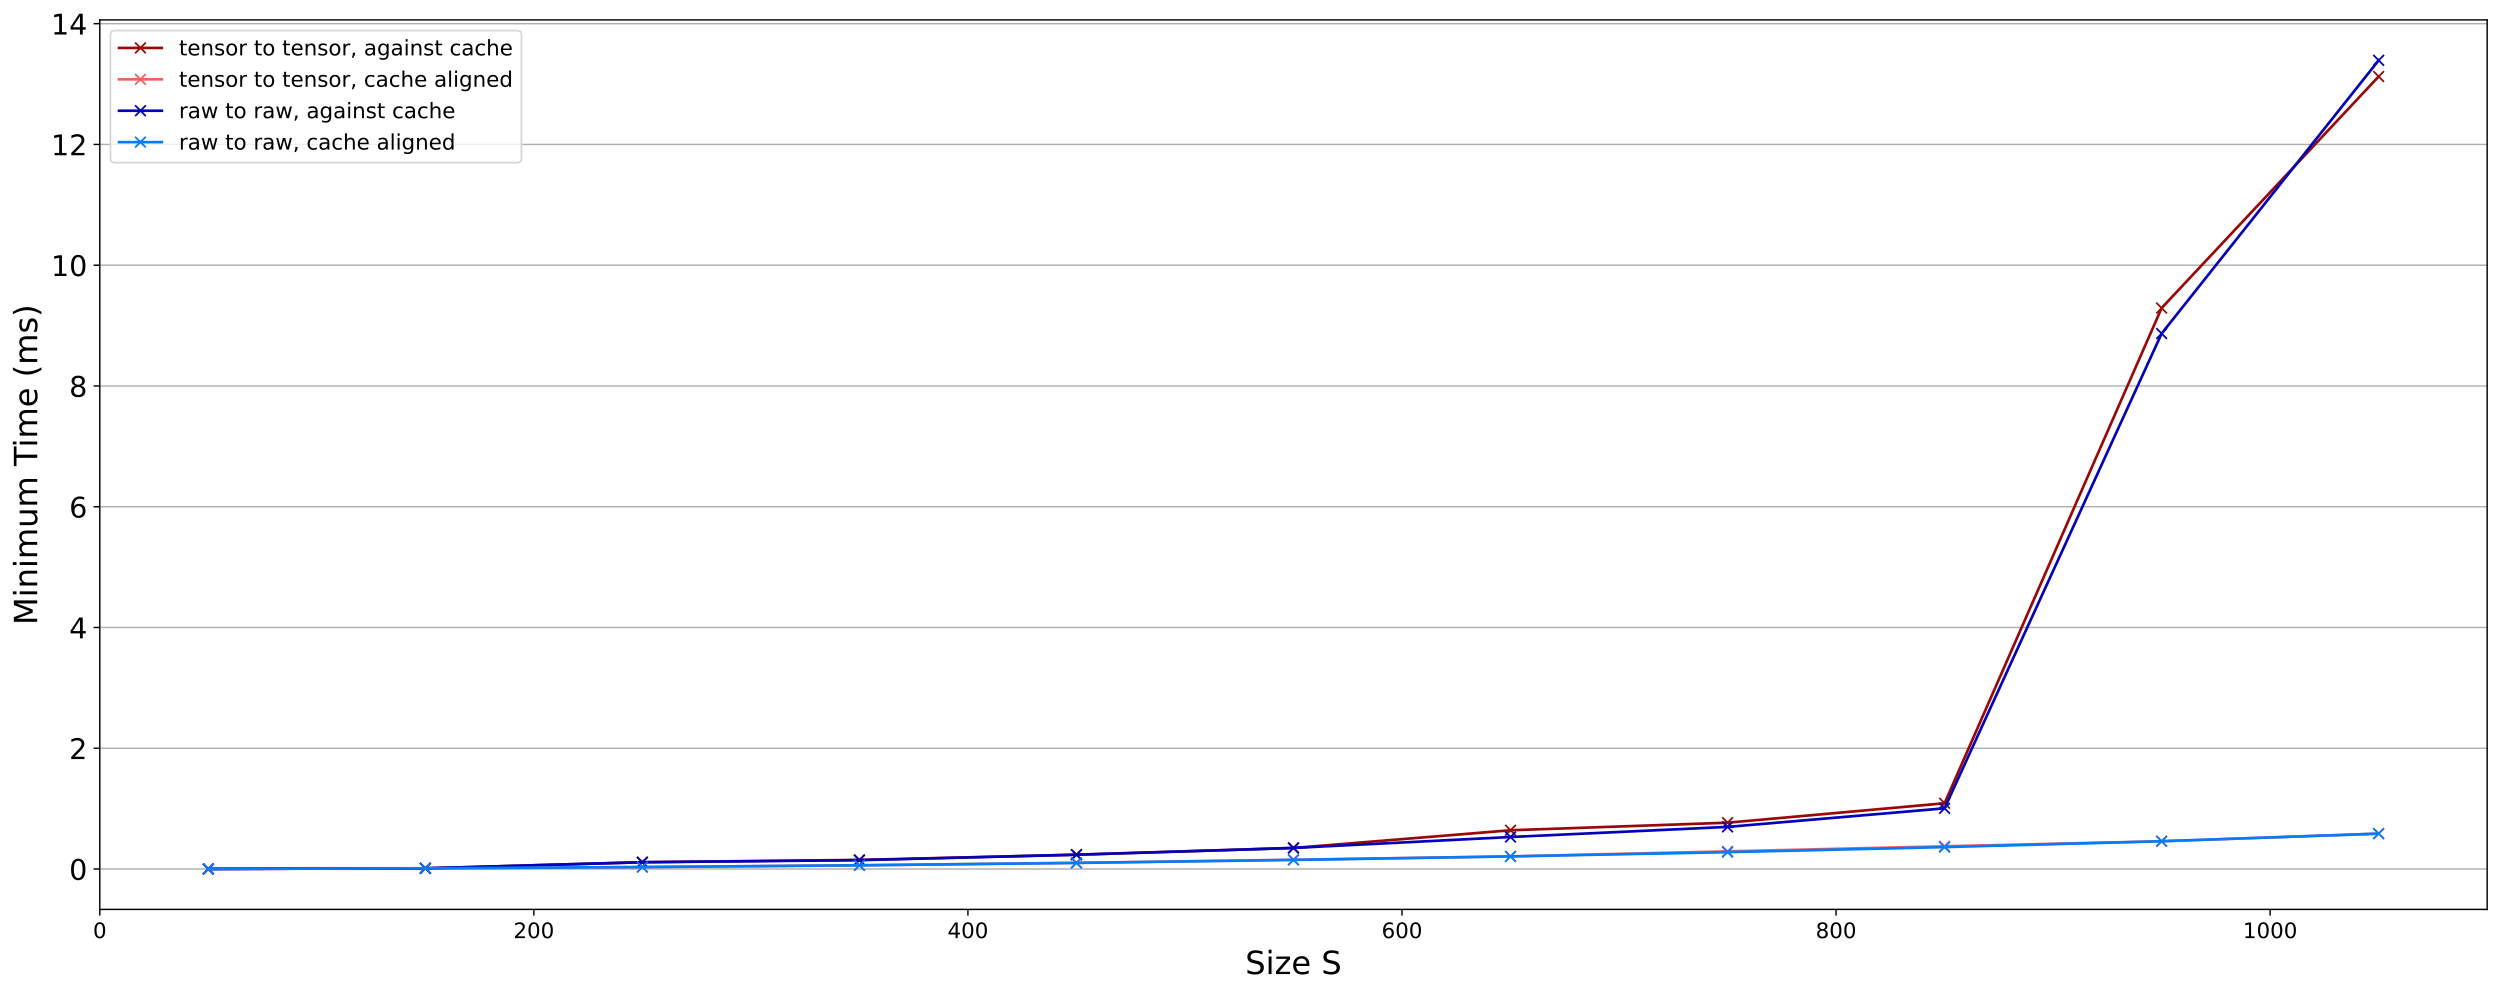 <?xml version="1.0" encoding="utf-8" standalone="no"?>
<!DOCTYPE svg PUBLIC "-//W3C//DTD SVG 1.1//EN"
  "http://www.w3.org/Graphics/SVG/1.1/DTD/svg11.dtd">
<!-- Created with matplotlib (https://matplotlib.org/) -->
<svg height="557.358pt" version="1.1" viewBox="0 0 1402.381 557.358" width="1402.381pt" xmlns="http://www.w3.org/2000/svg" xmlns:xlink="http://www.w3.org/1999/xlink">
 <defs>
  <style type="text/css">
*{stroke-linecap:butt;stroke-linejoin:round;}
  </style>
 </defs>
 <g id="figure_1">
  <g id="patch_1">
   <path d="M 0 557.358 
L 1402.381 557.358 
L 1402.381 0 
L 0 0 
z
" style="fill:#ffffff;"/>
  </g>
  <g id="axes_1">
   <g id="patch_2">
    <path d="M 55.981 510.123 
L 1395.181 510.123 
L 1395.181 11.163 
L 55.981 11.163 
z
" style="fill:#ffffff;"/>
   </g>
   <g id="matplotlib.axis_1">
    <g id="xtick_1">
     <g id="line2d_1">
      <defs>
       <path d="M 0 0 
L 0 3.5 
" id="me1b6671f29" style="stroke:#000000;stroke-width:0.8;"/>
      </defs>
      <g>
       <use style="stroke:#000000;stroke-width:0.8;" x="55.981" xlink:href="#me1b6671f29" y="510.123"/>
      </g>
     </g>
     <g id="text_1">
      <!-- 0 -->
      <defs>
       <path d="M 31.781 66.406 
Q 24.172 66.406 20.328 58.906 
Q 16.5 51.422 16.5 36.375 
Q 16.5 21.391 20.328 13.891 
Q 24.172 6.391 31.781 6.391 
Q 39.453 6.391 43.281 13.891 
Q 47.125 21.391 47.125 36.375 
Q 47.125 51.422 43.281 58.906 
Q 39.453 66.406 31.781 66.406 
z
M 31.781 74.219 
Q 44.047 74.219 50.516 64.516 
Q 56.984 54.828 56.984 36.375 
Q 56.984 17.969 50.516 8.266 
Q 44.047 -1.422 31.781 -1.422 
Q 19.531 -1.422 13.062 8.266 
Q 6.594 17.969 6.594 36.375 
Q 6.594 54.828 13.062 64.516 
Q 19.531 74.219 31.781 74.219 
z
" id="DejaVuSans-48"/>
      </defs>
      <g transform="translate(52.163 526.241)scale(0.12 -0.12)">
       <use xlink:href="#DejaVuSans-48"/>
      </g>
     </g>
    </g>
    <g id="xtick_2">
     <g id="line2d_2">
      <g>
       <use style="stroke:#000000;stroke-width:0.8;" x="299.472" xlink:href="#me1b6671f29" y="510.123"/>
      </g>
     </g>
     <g id="text_2">
      <!-- 200 -->
      <defs>
       <path d="M 19.188 8.297 
L 53.609 8.297 
L 53.609 0 
L 7.328 0 
L 7.328 8.297 
Q 12.938 14.109 22.625 23.891 
Q 32.328 33.688 34.812 36.531 
Q 39.547 41.844 41.422 45.531 
Q 43.312 49.219 43.312 52.781 
Q 43.312 58.594 39.234 62.25 
Q 35.156 65.922 28.609 65.922 
Q 23.969 65.922 18.812 64.312 
Q 13.672 62.703 7.812 59.422 
L 7.812 69.391 
Q 13.766 71.781 18.938 73 
Q 24.125 74.219 28.422 74.219 
Q 39.75 74.219 46.484 68.547 
Q 53.219 62.891 53.219 53.422 
Q 53.219 48.922 51.531 44.891 
Q 49.859 40.875 45.406 35.406 
Q 44.188 33.984 37.641 27.219 
Q 31.109 20.453 19.188 8.297 
z
" id="DejaVuSans-50"/>
      </defs>
      <g transform="translate(288.019 526.241)scale(0.12 -0.12)">
       <use xlink:href="#DejaVuSans-50"/>
       <use x="63.623" xlink:href="#DejaVuSans-48"/>
       <use x="127.246" xlink:href="#DejaVuSans-48"/>
      </g>
     </g>
    </g>
    <g id="xtick_3">
     <g id="line2d_3">
      <g>
       <use style="stroke:#000000;stroke-width:0.8;" x="542.962" xlink:href="#me1b6671f29" y="510.123"/>
      </g>
     </g>
     <g id="text_3">
      <!-- 400 -->
      <defs>
       <path d="M 37.797 64.312 
L 12.891 25.391 
L 37.797 25.391 
z
M 35.203 72.906 
L 47.609 72.906 
L 47.609 25.391 
L 58.016 25.391 
L 58.016 17.188 
L 47.609 17.188 
L 47.609 0 
L 37.797 0 
L 37.797 17.188 
L 4.891 17.188 
L 4.891 26.703 
z
" id="DejaVuSans-52"/>
      </defs>
      <g transform="translate(531.51 526.241)scale(0.12 -0.12)">
       <use xlink:href="#DejaVuSans-52"/>
       <use x="63.623" xlink:href="#DejaVuSans-48"/>
       <use x="127.246" xlink:href="#DejaVuSans-48"/>
      </g>
     </g>
    </g>
    <g id="xtick_4">
     <g id="line2d_4">
      <g>
       <use style="stroke:#000000;stroke-width:0.8;" x="786.453" xlink:href="#me1b6671f29" y="510.123"/>
      </g>
     </g>
     <g id="text_4">
      <!-- 600 -->
      <defs>
       <path d="M 33.016 40.375 
Q 26.375 40.375 22.484 35.828 
Q 18.609 31.297 18.609 23.391 
Q 18.609 15.531 22.484 10.953 
Q 26.375 6.391 33.016 6.391 
Q 39.656 6.391 43.531 10.953 
Q 47.406 15.531 47.406 23.391 
Q 47.406 31.297 43.531 35.828 
Q 39.656 40.375 33.016 40.375 
z
M 52.594 71.297 
L 52.594 62.312 
Q 48.875 64.062 45.094 64.984 
Q 41.312 65.922 37.594 65.922 
Q 27.828 65.922 22.672 59.328 
Q 17.531 52.734 16.797 39.406 
Q 19.672 43.656 24.016 45.922 
Q 28.375 48.188 33.594 48.188 
Q 44.578 48.188 50.953 41.516 
Q 57.328 34.859 57.328 23.391 
Q 57.328 12.156 50.688 5.359 
Q 44.047 -1.422 33.016 -1.422 
Q 20.359 -1.422 13.672 8.266 
Q 6.984 17.969 6.984 36.375 
Q 6.984 53.656 15.188 63.938 
Q 23.391 74.219 37.203 74.219 
Q 40.922 74.219 44.703 73.484 
Q 48.484 72.75 52.594 71.297 
z
" id="DejaVuSans-54"/>
      </defs>
      <g transform="translate(775.001 526.241)scale(0.12 -0.12)">
       <use xlink:href="#DejaVuSans-54"/>
       <use x="63.623" xlink:href="#DejaVuSans-48"/>
       <use x="127.246" xlink:href="#DejaVuSans-48"/>
      </g>
     </g>
    </g>
    <g id="xtick_5">
     <g id="line2d_5">
      <g>
       <use style="stroke:#000000;stroke-width:0.8;" x="1029.944" xlink:href="#me1b6671f29" y="510.123"/>
      </g>
     </g>
     <g id="text_5">
      <!-- 800 -->
      <defs>
       <path d="M 31.781 34.625 
Q 24.75 34.625 20.719 30.859 
Q 16.703 27.094 16.703 20.516 
Q 16.703 13.922 20.719 10.156 
Q 24.75 6.391 31.781 6.391 
Q 38.812 6.391 42.859 10.172 
Q 46.922 13.969 46.922 20.516 
Q 46.922 27.094 42.891 30.859 
Q 38.875 34.625 31.781 34.625 
z
M 21.922 38.812 
Q 15.578 40.375 12.031 44.719 
Q 8.5 49.078 8.5 55.328 
Q 8.5 64.062 14.719 69.141 
Q 20.953 74.219 31.781 74.219 
Q 42.672 74.219 48.875 69.141 
Q 55.078 64.062 55.078 55.328 
Q 55.078 49.078 51.531 44.719 
Q 48 40.375 41.703 38.812 
Q 48.828 37.156 52.797 32.312 
Q 56.781 27.484 56.781 20.516 
Q 56.781 9.906 50.312 4.234 
Q 43.844 -1.422 31.781 -1.422 
Q 19.734 -1.422 13.25 4.234 
Q 6.781 9.906 6.781 20.516 
Q 6.781 27.484 10.781 32.312 
Q 14.797 37.156 21.922 38.812 
z
M 18.312 54.391 
Q 18.312 48.734 21.844 45.562 
Q 25.391 42.391 31.781 42.391 
Q 38.141 42.391 41.719 45.562 
Q 45.312 48.734 45.312 54.391 
Q 45.312 60.062 41.719 63.234 
Q 38.141 66.406 31.781 66.406 
Q 25.391 66.406 21.844 63.234 
Q 18.312 60.062 18.312 54.391 
z
" id="DejaVuSans-56"/>
      </defs>
      <g transform="translate(1018.492 526.241)scale(0.12 -0.12)">
       <use xlink:href="#DejaVuSans-56"/>
       <use x="63.623" xlink:href="#DejaVuSans-48"/>
       <use x="127.246" xlink:href="#DejaVuSans-48"/>
      </g>
     </g>
    </g>
    <g id="xtick_6">
     <g id="line2d_6">
      <g>
       <use style="stroke:#000000;stroke-width:0.8;" x="1273.435" xlink:href="#me1b6671f29" y="510.123"/>
      </g>
     </g>
     <g id="text_6">
      <!-- 1000 -->
      <defs>
       <path d="M 12.406 8.297 
L 28.516 8.297 
L 28.516 63.922 
L 10.984 60.406 
L 10.984 69.391 
L 28.422 72.906 
L 38.281 72.906 
L 38.281 8.297 
L 54.391 8.297 
L 54.391 0 
L 12.406 0 
z
" id="DejaVuSans-49"/>
      </defs>
      <g transform="translate(1258.165 526.241)scale(0.12 -0.12)">
       <use xlink:href="#DejaVuSans-49"/>
       <use x="63.623" xlink:href="#DejaVuSans-48"/>
       <use x="127.246" xlink:href="#DejaVuSans-48"/>
       <use x="190.869" xlink:href="#DejaVuSans-48"/>
      </g>
     </g>
    </g>
    <g id="text_7">
     <!-- Size S -->
     <defs>
      <path d="M 53.516 70.516 
L 53.516 60.891 
Q 47.906 63.578 42.922 64.891 
Q 37.938 66.219 33.297 66.219 
Q 25.25 66.219 20.875 63.094 
Q 16.5 59.969 16.5 54.203 
Q 16.5 49.359 19.406 46.891 
Q 22.312 44.438 30.422 42.922 
L 36.375 41.703 
Q 47.406 39.594 52.656 34.297 
Q 57.906 29 57.906 20.125 
Q 57.906 9.516 50.797 4.047 
Q 43.703 -1.422 29.984 -1.422 
Q 24.812 -1.422 18.969 -0.25 
Q 13.141 0.922 6.891 3.219 
L 6.891 13.375 
Q 12.891 10.016 18.656 8.297 
Q 24.422 6.594 29.984 6.594 
Q 38.422 6.594 43.016 9.906 
Q 47.609 13.234 47.609 19.391 
Q 47.609 24.75 44.312 27.781 
Q 41.016 30.812 33.5 32.328 
L 27.484 33.5 
Q 16.453 35.688 11.516 40.375 
Q 6.594 45.062 6.594 53.422 
Q 6.594 63.094 13.406 68.656 
Q 20.219 74.219 32.172 74.219 
Q 37.312 74.219 42.625 73.281 
Q 47.953 72.359 53.516 70.516 
z
" id="DejaVuSans-83"/>
      <path d="M 9.422 54.688 
L 18.406 54.688 
L 18.406 0 
L 9.422 0 
z
M 9.422 75.984 
L 18.406 75.984 
L 18.406 64.594 
L 9.422 64.594 
z
" id="DejaVuSans-105"/>
      <path d="M 5.516 54.688 
L 48.188 54.688 
L 48.188 46.484 
L 14.406 7.172 
L 48.188 7.172 
L 48.188 0 
L 4.297 0 
L 4.297 8.203 
L 38.094 47.516 
L 5.516 47.516 
z
" id="DejaVuSans-122"/>
      <path d="M 56.203 29.594 
L 56.203 25.203 
L 14.891 25.203 
Q 15.484 15.922 20.484 11.062 
Q 25.484 6.203 34.422 6.203 
Q 39.594 6.203 44.453 7.469 
Q 49.312 8.734 54.109 11.281 
L 54.109 2.781 
Q 49.266 0.734 44.188 -0.344 
Q 39.109 -1.422 33.891 -1.422 
Q 20.797 -1.422 13.156 6.188 
Q 5.516 13.812 5.516 26.812 
Q 5.516 40.234 12.766 48.109 
Q 20.016 56 32.328 56 
Q 43.359 56 49.781 48.891 
Q 56.203 41.797 56.203 29.594 
z
M 47.219 32.234 
Q 47.125 39.594 43.094 43.984 
Q 39.062 48.391 32.422 48.391 
Q 24.906 48.391 20.391 44.141 
Q 15.875 39.891 15.188 32.172 
z
" id="DejaVuSans-101"/>
      <path id="DejaVuSans-32"/>
     </defs>
     <g transform="translate(698.531 546.414)scale(0.18 -0.18)">
      <use xlink:href="#DejaVuSans-83"/>
      <use x="63.477" xlink:href="#DejaVuSans-105"/>
      <use x="91.26" xlink:href="#DejaVuSans-122"/>
      <use x="143.75" xlink:href="#DejaVuSans-101"/>
      <use x="205.273" xlink:href="#DejaVuSans-32"/>
      <use x="237.061" xlink:href="#DejaVuSans-83"/>
     </g>
    </g>
   </g>
   <g id="matplotlib.axis_2">
    <g id="ytick_1">
     <g id="line2d_7">
      <path clip-path="url(#p92996d3822)" d="M 55.981 487.47 
L 1395.181 487.47 
" style="fill:none;stroke:#b0b0b0;stroke-linecap:square;stroke-width:0.8;"/>
     </g>
     <g id="line2d_8">
      <defs>
       <path d="M 0 0 
L -3.5 0 
" id="m33874928f3" style="stroke:#000000;stroke-width:0.8;"/>
      </defs>
      <g>
       <use style="stroke:#000000;stroke-width:0.8;" x="55.981" xlink:href="#m33874928f3" y="487.47"/>
      </g>
     </g>
     <g id="text_8">
      <!-- 0 -->
      <g transform="translate(38.801 493.549)scale(0.16 -0.16)">
       <use xlink:href="#DejaVuSans-48"/>
      </g>
     </g>
    </g>
    <g id="ytick_2">
     <g id="line2d_9">
      <path clip-path="url(#p92996d3822)" d="M 55.981 419.729 
L 1395.181 419.729 
" style="fill:none;stroke:#b0b0b0;stroke-linecap:square;stroke-width:0.8;"/>
     </g>
     <g id="line2d_10">
      <g>
       <use style="stroke:#000000;stroke-width:0.8;" x="55.981" xlink:href="#m33874928f3" y="419.729"/>
      </g>
     </g>
     <g id="text_9">
      <!-- 2 -->
      <g transform="translate(38.801 425.807)scale(0.16 -0.16)">
       <use xlink:href="#DejaVuSans-50"/>
      </g>
     </g>
    </g>
    <g id="ytick_3">
     <g id="line2d_11">
      <path clip-path="url(#p92996d3822)" d="M 55.981 351.987 
L 1395.181 351.987 
" style="fill:none;stroke:#b0b0b0;stroke-linecap:square;stroke-width:0.8;"/>
     </g>
     <g id="line2d_12">
      <g>
       <use style="stroke:#000000;stroke-width:0.8;" x="55.981" xlink:href="#m33874928f3" y="351.987"/>
      </g>
     </g>
     <g id="text_10">
      <!-- 4 -->
      <g transform="translate(38.801 358.066)scale(0.16 -0.16)">
       <use xlink:href="#DejaVuSans-52"/>
      </g>
     </g>
    </g>
    <g id="ytick_4">
     <g id="line2d_13">
      <path clip-path="url(#p92996d3822)" d="M 55.981 284.245 
L 1395.181 284.245 
" style="fill:none;stroke:#b0b0b0;stroke-linecap:square;stroke-width:0.8;"/>
     </g>
     <g id="line2d_14">
      <g>
       <use style="stroke:#000000;stroke-width:0.8;" x="55.981" xlink:href="#m33874928f3" y="284.245"/>
      </g>
     </g>
     <g id="text_11">
      <!-- 6 -->
      <g transform="translate(38.801 290.324)scale(0.16 -0.16)">
       <use xlink:href="#DejaVuSans-54"/>
      </g>
     </g>
    </g>
    <g id="ytick_5">
     <g id="line2d_15">
      <path clip-path="url(#p92996d3822)" d="M 55.981 216.504 
L 1395.181 216.504 
" style="fill:none;stroke:#b0b0b0;stroke-linecap:square;stroke-width:0.8;"/>
     </g>
     <g id="line2d_16">
      <g>
       <use style="stroke:#000000;stroke-width:0.8;" x="55.981" xlink:href="#m33874928f3" y="216.504"/>
      </g>
     </g>
     <g id="text_12">
      <!-- 8 -->
      <g transform="translate(38.801 222.582)scale(0.16 -0.16)">
       <use xlink:href="#DejaVuSans-56"/>
      </g>
     </g>
    </g>
    <g id="ytick_6">
     <g id="line2d_17">
      <path clip-path="url(#p92996d3822)" d="M 55.981 148.762 
L 1395.181 148.762 
" style="fill:none;stroke:#b0b0b0;stroke-linecap:square;stroke-width:0.8;"/>
     </g>
     <g id="line2d_18">
      <g>
       <use style="stroke:#000000;stroke-width:0.8;" x="55.981" xlink:href="#m33874928f3" y="148.762"/>
      </g>
     </g>
     <g id="text_13">
      <!-- 10 -->
      <g transform="translate(28.621 154.841)scale(0.16 -0.16)">
       <use xlink:href="#DejaVuSans-49"/>
       <use x="63.623" xlink:href="#DejaVuSans-48"/>
      </g>
     </g>
    </g>
    <g id="ytick_7">
     <g id="line2d_19">
      <path clip-path="url(#p92996d3822)" d="M 55.981 81.02 
L 1395.181 81.02 
" style="fill:none;stroke:#b0b0b0;stroke-linecap:square;stroke-width:0.8;"/>
     </g>
     <g id="line2d_20">
      <g>
       <use style="stroke:#000000;stroke-width:0.8;" x="55.981" xlink:href="#m33874928f3" y="81.02"/>
      </g>
     </g>
     <g id="text_14">
      <!-- 12 -->
      <g transform="translate(28.621 87.099)scale(0.16 -0.16)">
       <use xlink:href="#DejaVuSans-49"/>
       <use x="63.623" xlink:href="#DejaVuSans-50"/>
      </g>
     </g>
    </g>
    <g id="ytick_8">
     <g id="line2d_21">
      <path clip-path="url(#p92996d3822)" d="M 55.981 13.279 
L 1395.181 13.279 
" style="fill:none;stroke:#b0b0b0;stroke-linecap:square;stroke-width:0.8;"/>
     </g>
     <g id="line2d_22">
      <g>
       <use style="stroke:#000000;stroke-width:0.8;" x="55.981" xlink:href="#m33874928f3" y="13.279"/>
      </g>
     </g>
     <g id="text_15">
      <!-- 14 -->
      <g transform="translate(28.621 19.358)scale(0.16 -0.16)">
       <use xlink:href="#DejaVuSans-49"/>
       <use x="63.623" xlink:href="#DejaVuSans-52"/>
      </g>
     </g>
    </g>
    <g id="text_16">
     <!-- Minimum Time (ms) -->
     <defs>
      <path d="M 9.812 72.906 
L 24.516 72.906 
L 43.109 23.297 
L 61.812 72.906 
L 76.516 72.906 
L 76.516 0 
L 66.891 0 
L 66.891 64.016 
L 48.094 14.016 
L 38.188 14.016 
L 19.391 64.016 
L 19.391 0 
L 9.812 0 
z
" id="DejaVuSans-77"/>
      <path d="M 54.891 33.016 
L 54.891 0 
L 45.906 0 
L 45.906 32.719 
Q 45.906 40.484 42.875 44.328 
Q 39.844 48.188 33.797 48.188 
Q 26.516 48.188 22.312 43.547 
Q 18.109 38.922 18.109 30.906 
L 18.109 0 
L 9.078 0 
L 9.078 54.688 
L 18.109 54.688 
L 18.109 46.188 
Q 21.344 51.125 25.703 53.562 
Q 30.078 56 35.797 56 
Q 45.219 56 50.047 50.172 
Q 54.891 44.344 54.891 33.016 
z
" id="DejaVuSans-110"/>
      <path d="M 52 44.188 
Q 55.375 50.25 60.062 53.125 
Q 64.75 56 71.094 56 
Q 79.641 56 84.281 50.016 
Q 88.922 44.047 88.922 33.016 
L 88.922 0 
L 79.891 0 
L 79.891 32.719 
Q 79.891 40.578 77.094 44.375 
Q 74.312 48.188 68.609 48.188 
Q 61.625 48.188 57.562 43.547 
Q 53.516 38.922 53.516 30.906 
L 53.516 0 
L 44.484 0 
L 44.484 32.719 
Q 44.484 40.625 41.703 44.406 
Q 38.922 48.188 33.109 48.188 
Q 26.219 48.188 22.156 43.531 
Q 18.109 38.875 18.109 30.906 
L 18.109 0 
L 9.078 0 
L 9.078 54.688 
L 18.109 54.688 
L 18.109 46.188 
Q 21.188 51.219 25.484 53.609 
Q 29.781 56 35.688 56 
Q 41.656 56 45.828 52.969 
Q 50 49.953 52 44.188 
z
" id="DejaVuSans-109"/>
      <path d="M 8.5 21.578 
L 8.5 54.688 
L 17.484 54.688 
L 17.484 21.922 
Q 17.484 14.156 20.5 10.266 
Q 23.531 6.391 29.594 6.391 
Q 36.859 6.391 41.078 11.031 
Q 45.312 15.672 45.312 23.688 
L 45.312 54.688 
L 54.297 54.688 
L 54.297 0 
L 45.312 0 
L 45.312 8.406 
Q 42.047 3.422 37.719 1 
Q 33.406 -1.422 27.688 -1.422 
Q 18.266 -1.422 13.375 4.438 
Q 8.5 10.297 8.5 21.578 
z
M 31.109 56 
z
" id="DejaVuSans-117"/>
      <path d="M -0.297 72.906 
L 61.375 72.906 
L 61.375 64.594 
L 35.5 64.594 
L 35.5 0 
L 25.594 0 
L 25.594 64.594 
L -0.297 64.594 
z
" id="DejaVuSans-84"/>
      <path d="M 31 75.875 
Q 24.469 64.656 21.281 53.656 
Q 18.109 42.672 18.109 31.391 
Q 18.109 20.125 21.312 9.062 
Q 24.516 -2 31 -13.188 
L 23.188 -13.188 
Q 15.875 -1.703 12.234 9.375 
Q 8.594 20.453 8.594 31.391 
Q 8.594 42.281 12.203 53.312 
Q 15.828 64.359 23.188 75.875 
z
" id="DejaVuSans-40"/>
      <path d="M 44.281 53.078 
L 44.281 44.578 
Q 40.484 46.531 36.375 47.5 
Q 32.281 48.484 27.875 48.484 
Q 21.188 48.484 17.844 46.438 
Q 14.5 44.391 14.5 40.281 
Q 14.5 37.156 16.891 35.375 
Q 19.281 33.594 26.516 31.984 
L 29.594 31.297 
Q 39.156 29.25 43.188 25.516 
Q 47.219 21.781 47.219 15.094 
Q 47.219 7.469 41.188 3.016 
Q 35.156 -1.422 24.609 -1.422 
Q 20.219 -1.422 15.453 -0.562 
Q 10.688 0.297 5.422 2 
L 5.422 11.281 
Q 10.406 8.688 15.234 7.391 
Q 20.062 6.109 24.812 6.109 
Q 31.156 6.109 34.562 8.281 
Q 37.984 10.453 37.984 14.406 
Q 37.984 18.062 35.516 20.016 
Q 33.062 21.969 24.703 23.781 
L 21.578 24.516 
Q 13.234 26.266 9.516 29.906 
Q 5.812 33.547 5.812 39.891 
Q 5.812 47.609 11.281 51.797 
Q 16.75 56 26.812 56 
Q 31.781 56 36.172 55.266 
Q 40.578 54.547 44.281 53.078 
z
" id="DejaVuSans-115"/>
      <path d="M 8.016 75.875 
L 15.828 75.875 
Q 23.141 64.359 26.781 53.312 
Q 30.422 42.281 30.422 31.391 
Q 30.422 20.453 26.781 9.375 
Q 23.141 -1.703 15.828 -13.188 
L 8.016 -13.188 
Q 14.5 -2 17.703 9.062 
Q 20.906 20.125 20.906 31.391 
Q 20.906 42.672 17.703 53.656 
Q 14.5 64.656 8.016 75.875 
z
" id="DejaVuSans-41"/>
     </defs>
     <g transform="translate(20.877 350.569)rotate(-90)scale(0.18 -0.18)">
      <use xlink:href="#DejaVuSans-77"/>
      <use x="86.279" xlink:href="#DejaVuSans-105"/>
      <use x="114.062" xlink:href="#DejaVuSans-110"/>
      <use x="177.441" xlink:href="#DejaVuSans-105"/>
      <use x="205.225" xlink:href="#DejaVuSans-109"/>
      <use x="302.637" xlink:href="#DejaVuSans-117"/>
      <use x="366.016" xlink:href="#DejaVuSans-109"/>
      <use x="463.428" xlink:href="#DejaVuSans-32"/>
      <use x="495.215" xlink:href="#DejaVuSans-84"/>
      <use x="553.174" xlink:href="#DejaVuSans-105"/>
      <use x="580.957" xlink:href="#DejaVuSans-109"/>
      <use x="678.369" xlink:href="#DejaVuSans-101"/>
      <use x="739.893" xlink:href="#DejaVuSans-32"/>
      <use x="771.68" xlink:href="#DejaVuSans-40"/>
      <use x="810.693" xlink:href="#DejaVuSans-109"/>
      <use x="908.105" xlink:href="#DejaVuSans-115"/>
      <use x="960.205" xlink:href="#DejaVuSans-41"/>
     </g>
    </g>
   </g>
   <g id="line2d_23">
    <path clip-path="url(#p92996d3822)" d="M 116.853 487.428 
L 238.599 487.055 
L 360.344 483.666 
L 482.09 482.367 
L 603.835 479.437 
L 725.581 475.657 
L 847.326 465.734 
L 969.072 461.481 
L 1090.817 450.58 
L 1212.562 172.792 
L 1334.308 42.916 
" style="fill:none;stroke:#9a0707;stroke-linecap:square;stroke-width:1.5;"/>
    <defs>
     <path d="M -3 3 
L 3 -3 
M -3 -3 
L 3 3 
" id="mc693086f68" style="stroke:#9a0707;"/>
    </defs>
    <g clip-path="url(#p92996d3822)">
     <use style="fill:#9a0707;stroke:#9a0707;" x="116.853" xlink:href="#mc693086f68" y="487.428"/>
     <use style="fill:#9a0707;stroke:#9a0707;" x="238.599" xlink:href="#mc693086f68" y="487.055"/>
     <use style="fill:#9a0707;stroke:#9a0707;" x="360.344" xlink:href="#mc693086f68" y="483.666"/>
     <use style="fill:#9a0707;stroke:#9a0707;" x="482.09" xlink:href="#mc693086f68" y="482.367"/>
     <use style="fill:#9a0707;stroke:#9a0707;" x="603.835" xlink:href="#mc693086f68" y="479.437"/>
     <use style="fill:#9a0707;stroke:#9a0707;" x="725.581" xlink:href="#mc693086f68" y="475.657"/>
     <use style="fill:#9a0707;stroke:#9a0707;" x="847.326" xlink:href="#mc693086f68" y="465.734"/>
     <use style="fill:#9a0707;stroke:#9a0707;" x="969.072" xlink:href="#mc693086f68" y="461.481"/>
     <use style="fill:#9a0707;stroke:#9a0707;" x="1090.817" xlink:href="#mc693086f68" y="450.58"/>
     <use style="fill:#9a0707;stroke:#9a0707;" x="1212.562" xlink:href="#mc693086f68" y="172.792"/>
     <use style="fill:#9a0707;stroke:#9a0707;" x="1334.308" xlink:href="#mc693086f68" y="42.916"/>
    </g>
   </g>
   <g id="line2d_24">
    <path clip-path="url(#p92996d3822)" d="M 116.853 487.428 
L 238.599 487.073 
L 360.344 486.384 
L 482.09 485.391 
L 603.835 483.997 
L 725.581 482.273 
L 847.326 480.382 
L 969.072 477.547 
L 1090.817 474.718 
L 1212.562 471.884 
L 1334.308 467.624 
" style="fill:none;stroke:#f26161;stroke-linecap:square;stroke-width:1.5;"/>
    <defs>
     <path d="M -3 3 
L 3 -3 
M -3 -3 
L 3 3 
" id="me7bea6dcf9" style="stroke:#f26161;"/>
    </defs>
    <g clip-path="url(#p92996d3822)">
     <use style="fill:#f26161;stroke:#f26161;" x="116.853" xlink:href="#me7bea6dcf9" y="487.428"/>
     <use style="fill:#f26161;stroke:#f26161;" x="238.599" xlink:href="#me7bea6dcf9" y="487.073"/>
     <use style="fill:#f26161;stroke:#f26161;" x="360.344" xlink:href="#me7bea6dcf9" y="486.384"/>
     <use style="fill:#f26161;stroke:#f26161;" x="482.09" xlink:href="#me7bea6dcf9" y="485.391"/>
     <use style="fill:#f26161;stroke:#f26161;" x="603.835" xlink:href="#me7bea6dcf9" y="483.997"/>
     <use style="fill:#f26161;stroke:#f26161;" x="725.581" xlink:href="#me7bea6dcf9" y="482.273"/>
     <use style="fill:#f26161;stroke:#f26161;" x="847.326" xlink:href="#me7bea6dcf9" y="480.382"/>
     <use style="fill:#f26161;stroke:#f26161;" x="969.072" xlink:href="#me7bea6dcf9" y="477.547"/>
     <use style="fill:#f26161;stroke:#f26161;" x="1090.817" xlink:href="#me7bea6dcf9" y="474.718"/>
     <use style="fill:#f26161;stroke:#f26161;" x="1212.562" xlink:href="#me7bea6dcf9" y="471.884"/>
     <use style="fill:#f26161;stroke:#f26161;" x="1334.308" xlink:href="#me7bea6dcf9" y="467.624"/>
    </g>
   </g>
   <g id="line2d_25">
    <path clip-path="url(#p92996d3822)" d="M 116.853 487.443 
L 238.599 487.073 
L 360.344 483.666 
L 482.09 482.509 
L 603.835 479.437 
L 725.581 475.657 
L 847.326 469.514 
L 969.072 463.844 
L 1090.817 453.418 
L 1212.562 187.096 
L 1334.308 33.843 
" style="fill:none;stroke:#0200b9;stroke-linecap:square;stroke-width:1.5;"/>
    <defs>
     <path d="M -3 3 
L 3 -3 
M -3 -3 
L 3 3 
" id="m6b31759e17" style="stroke:#0200b9;"/>
    </defs>
    <g clip-path="url(#p92996d3822)">
     <use style="fill:#0200b9;stroke:#0200b9;" x="116.853" xlink:href="#m6b31759e17" y="487.443"/>
     <use style="fill:#0200b9;stroke:#0200b9;" x="238.599" xlink:href="#m6b31759e17" y="487.073"/>
     <use style="fill:#0200b9;stroke:#0200b9;" x="360.344" xlink:href="#m6b31759e17" y="483.666"/>
     <use style="fill:#0200b9;stroke:#0200b9;" x="482.09" xlink:href="#m6b31759e17" y="482.509"/>
     <use style="fill:#0200b9;stroke:#0200b9;" x="603.835" xlink:href="#m6b31759e17" y="479.437"/>
     <use style="fill:#0200b9;stroke:#0200b9;" x="725.581" xlink:href="#m6b31759e17" y="475.657"/>
     <use style="fill:#0200b9;stroke:#0200b9;" x="847.326" xlink:href="#m6b31759e17" y="469.514"/>
     <use style="fill:#0200b9;stroke:#0200b9;" x="969.072" xlink:href="#m6b31759e17" y="463.844"/>
     <use style="fill:#0200b9;stroke:#0200b9;" x="1090.817" xlink:href="#m6b31759e17" y="453.418"/>
     <use style="fill:#0200b9;stroke:#0200b9;" x="1212.562" xlink:href="#m6b31759e17" y="187.096"/>
     <use style="fill:#0200b9;stroke:#0200b9;" x="1334.308" xlink:href="#m6b31759e17" y="33.843"/>
    </g>
   </g>
   <g id="line2d_26">
    <path clip-path="url(#p92996d3822)" d="M 116.853 487.427 
L 238.599 487.073 
L 360.344 486.384 
L 482.09 485.391 
L 603.835 484.068 
L 725.581 482.367 
L 847.326 480.406 
L 969.072 478.02 
L 1090.817 475.185 
L 1212.562 471.884 
L 1334.308 467.624 
" style="fill:none;stroke:#007dff;stroke-linecap:square;stroke-width:1.5;"/>
    <defs>
     <path d="M -3 3 
L 3 -3 
M -3 -3 
L 3 3 
" id="m0b539e741f" style="stroke:#007dff;"/>
    </defs>
    <g clip-path="url(#p92996d3822)">
     <use style="fill:#007dff;stroke:#007dff;" x="116.853" xlink:href="#m0b539e741f" y="487.427"/>
     <use style="fill:#007dff;stroke:#007dff;" x="238.599" xlink:href="#m0b539e741f" y="487.073"/>
     <use style="fill:#007dff;stroke:#007dff;" x="360.344" xlink:href="#m0b539e741f" y="486.384"/>
     <use style="fill:#007dff;stroke:#007dff;" x="482.09" xlink:href="#m0b539e741f" y="485.391"/>
     <use style="fill:#007dff;stroke:#007dff;" x="603.835" xlink:href="#m0b539e741f" y="484.068"/>
     <use style="fill:#007dff;stroke:#007dff;" x="725.581" xlink:href="#m0b539e741f" y="482.367"/>
     <use style="fill:#007dff;stroke:#007dff;" x="847.326" xlink:href="#m0b539e741f" y="480.406"/>
     <use style="fill:#007dff;stroke:#007dff;" x="969.072" xlink:href="#m0b539e741f" y="478.02"/>
     <use style="fill:#007dff;stroke:#007dff;" x="1090.817" xlink:href="#m0b539e741f" y="475.185"/>
     <use style="fill:#007dff;stroke:#007dff;" x="1212.562" xlink:href="#m0b539e741f" y="471.884"/>
     <use style="fill:#007dff;stroke:#007dff;" x="1334.308" xlink:href="#m0b539e741f" y="467.624"/>
    </g>
   </g>
   <g id="patch_3">
    <path d="M 55.981 510.123 
L 55.981 11.163 
" style="fill:none;stroke:#000000;stroke-linecap:square;stroke-linejoin:miter;stroke-width:0.8;"/>
   </g>
   <g id="patch_4">
    <path d="M 1395.181 510.123 
L 1395.181 11.163 
" style="fill:none;stroke:#000000;stroke-linecap:square;stroke-linejoin:miter;stroke-width:0.8;"/>
   </g>
   <g id="patch_5">
    <path d="M 55.981 510.123 
L 1395.181 510.123 
" style="fill:none;stroke:#000000;stroke-linecap:square;stroke-linejoin:miter;stroke-width:0.8;"/>
   </g>
   <g id="patch_6">
    <path d="M 55.981 11.163 
L 1395.181 11.163 
" style="fill:none;stroke:#000000;stroke-linecap:square;stroke-linejoin:miter;stroke-width:0.8;"/>
   </g>
   <g id="legend_1">
    <g id="patch_7">
     <path d="M 64.381 91.218 
L 290.121 91.218 
Q 292.521 91.218 292.521 88.818 
L 292.521 19.563 
Q 292.521 17.163 290.121 17.163 
L 64.381 17.163 
Q 61.981 17.163 61.981 19.563 
L 61.981 88.818 
Q 61.981 91.218 64.381 91.218 
z
" style="fill:#ffffff;opacity:0.8;stroke:#cccccc;stroke-linejoin:miter;"/>
    </g>
    <g id="line2d_27">
     <path d="M 66.781 26.881 
L 90.781 26.881 
" style="fill:none;stroke:#9a0707;stroke-linecap:square;stroke-width:1.5;"/>
    </g>
    <g id="line2d_28">
     <g>
      <use style="fill:#9a0707;stroke:#9a0707;" x="78.781" xlink:href="#mc693086f68" y="26.881"/>
     </g>
    </g>
    <g id="text_17">
     <!-- tensor to tensor, against cache -->
     <defs>
      <path d="M 18.312 70.219 
L 18.312 54.688 
L 36.812 54.688 
L 36.812 47.703 
L 18.312 47.703 
L 18.312 18.016 
Q 18.312 11.328 20.141 9.422 
Q 21.969 7.516 27.594 7.516 
L 36.812 7.516 
L 36.812 0 
L 27.594 0 
Q 17.188 0 13.234 3.875 
Q 9.281 7.766 9.281 18.016 
L 9.281 47.703 
L 2.688 47.703 
L 2.688 54.688 
L 9.281 54.688 
L 9.281 70.219 
z
" id="DejaVuSans-116"/>
      <path d="M 30.609 48.391 
Q 23.391 48.391 19.188 42.75 
Q 14.984 37.109 14.984 27.297 
Q 14.984 17.484 19.156 11.844 
Q 23.344 6.203 30.609 6.203 
Q 37.797 6.203 41.984 11.859 
Q 46.188 17.531 46.188 27.297 
Q 46.188 37.016 41.984 42.703 
Q 37.797 48.391 30.609 48.391 
z
M 30.609 56 
Q 42.328 56 49.016 48.375 
Q 55.719 40.766 55.719 27.297 
Q 55.719 13.875 49.016 6.219 
Q 42.328 -1.422 30.609 -1.422 
Q 18.844 -1.422 12.172 6.219 
Q 5.516 13.875 5.516 27.297 
Q 5.516 40.766 12.172 48.375 
Q 18.844 56 30.609 56 
z
" id="DejaVuSans-111"/>
      <path d="M 41.109 46.297 
Q 39.594 47.172 37.812 47.578 
Q 36.031 48 33.891 48 
Q 26.266 48 22.188 43.047 
Q 18.109 38.094 18.109 28.812 
L 18.109 0 
L 9.078 0 
L 9.078 54.688 
L 18.109 54.688 
L 18.109 46.188 
Q 20.953 51.172 25.484 53.578 
Q 30.031 56 36.531 56 
Q 37.453 56 38.578 55.875 
Q 39.703 55.766 41.062 55.516 
z
" id="DejaVuSans-114"/>
      <path d="M 11.719 12.406 
L 22.016 12.406 
L 22.016 4 
L 14.016 -11.625 
L 7.719 -11.625 
L 11.719 4 
z
" id="DejaVuSans-44"/>
      <path d="M 34.281 27.484 
Q 23.391 27.484 19.188 25 
Q 14.984 22.516 14.984 16.5 
Q 14.984 11.719 18.141 8.906 
Q 21.297 6.109 26.703 6.109 
Q 34.188 6.109 38.703 11.406 
Q 43.219 16.703 43.219 25.484 
L 43.219 27.484 
z
M 52.203 31.203 
L 52.203 0 
L 43.219 0 
L 43.219 8.297 
Q 40.141 3.328 35.547 0.953 
Q 30.953 -1.422 24.312 -1.422 
Q 15.922 -1.422 10.953 3.297 
Q 6 8.016 6 15.922 
Q 6 25.141 12.172 29.828 
Q 18.359 34.516 30.609 34.516 
L 43.219 34.516 
L 43.219 35.406 
Q 43.219 41.609 39.141 45 
Q 35.062 48.391 27.688 48.391 
Q 23 48.391 18.547 47.266 
Q 14.109 46.141 10.016 43.891 
L 10.016 52.203 
Q 14.938 54.109 19.578 55.047 
Q 24.219 56 28.609 56 
Q 40.484 56 46.344 49.844 
Q 52.203 43.703 52.203 31.203 
z
" id="DejaVuSans-97"/>
      <path d="M 45.406 27.984 
Q 45.406 37.75 41.375 43.109 
Q 37.359 48.484 30.078 48.484 
Q 22.859 48.484 18.828 43.109 
Q 14.797 37.75 14.797 27.984 
Q 14.797 18.266 18.828 12.891 
Q 22.859 7.516 30.078 7.516 
Q 37.359 7.516 41.375 12.891 
Q 45.406 18.266 45.406 27.984 
z
M 54.391 6.781 
Q 54.391 -7.172 48.188 -13.984 
Q 42 -20.797 29.203 -20.797 
Q 24.469 -20.797 20.266 -20.094 
Q 16.062 -19.391 12.109 -17.922 
L 12.109 -9.188 
Q 16.062 -11.328 19.922 -12.344 
Q 23.781 -13.375 27.781 -13.375 
Q 36.625 -13.375 41.016 -8.766 
Q 45.406 -4.156 45.406 5.172 
L 45.406 9.625 
Q 42.625 4.781 38.281 2.391 
Q 33.938 0 27.875 0 
Q 17.828 0 11.672 7.656 
Q 5.516 15.328 5.516 27.984 
Q 5.516 40.672 11.672 48.328 
Q 17.828 56 27.875 56 
Q 33.938 56 38.281 53.609 
Q 42.625 51.219 45.406 46.391 
L 45.406 54.688 
L 54.391 54.688 
z
" id="DejaVuSans-103"/>
      <path d="M 48.781 52.594 
L 48.781 44.188 
Q 44.969 46.297 41.141 47.344 
Q 37.312 48.391 33.406 48.391 
Q 24.656 48.391 19.812 42.844 
Q 14.984 37.312 14.984 27.297 
Q 14.984 17.281 19.812 11.734 
Q 24.656 6.203 33.406 6.203 
Q 37.312 6.203 41.141 7.25 
Q 44.969 8.297 48.781 10.406 
L 48.781 2.094 
Q 45.016 0.344 40.984 -0.531 
Q 36.969 -1.422 32.422 -1.422 
Q 20.062 -1.422 12.781 6.344 
Q 5.516 14.109 5.516 27.297 
Q 5.516 40.672 12.859 48.328 
Q 20.219 56 33.016 56 
Q 37.156 56 41.109 55.141 
Q 45.062 54.297 48.781 52.594 
z
" id="DejaVuSans-99"/>
      <path d="M 54.891 33.016 
L 54.891 0 
L 45.906 0 
L 45.906 32.719 
Q 45.906 40.484 42.875 44.328 
Q 39.844 48.188 33.797 48.188 
Q 26.516 48.188 22.312 43.547 
Q 18.109 38.922 18.109 30.906 
L 18.109 0 
L 9.078 0 
L 9.078 75.984 
L 18.109 75.984 
L 18.109 46.188 
Q 21.344 51.125 25.703 53.562 
Q 30.078 56 35.797 56 
Q 45.219 56 50.047 50.172 
Q 54.891 44.344 54.891 33.016 
z
" id="DejaVuSans-104"/>
     </defs>
     <g transform="translate(100.381 31.081)scale(0.12 -0.12)">
      <use xlink:href="#DejaVuSans-116"/>
      <use x="39.209" xlink:href="#DejaVuSans-101"/>
      <use x="100.732" xlink:href="#DejaVuSans-110"/>
      <use x="164.111" xlink:href="#DejaVuSans-115"/>
      <use x="216.211" xlink:href="#DejaVuSans-111"/>
      <use x="277.393" xlink:href="#DejaVuSans-114"/>
      <use x="318.506" xlink:href="#DejaVuSans-32"/>
      <use x="350.293" xlink:href="#DejaVuSans-116"/>
      <use x="389.502" xlink:href="#DejaVuSans-111"/>
      <use x="450.684" xlink:href="#DejaVuSans-32"/>
      <use x="482.471" xlink:href="#DejaVuSans-116"/>
      <use x="521.68" xlink:href="#DejaVuSans-101"/>
      <use x="583.203" xlink:href="#DejaVuSans-110"/>
      <use x="646.582" xlink:href="#DejaVuSans-115"/>
      <use x="698.682" xlink:href="#DejaVuSans-111"/>
      <use x="759.863" xlink:href="#DejaVuSans-114"/>
      <use x="800.977" xlink:href="#DejaVuSans-44"/>
      <use x="832.764" xlink:href="#DejaVuSans-32"/>
      <use x="864.551" xlink:href="#DejaVuSans-97"/>
      <use x="925.83" xlink:href="#DejaVuSans-103"/>
      <use x="989.307" xlink:href="#DejaVuSans-97"/>
      <use x="1050.586" xlink:href="#DejaVuSans-105"/>
      <use x="1078.369" xlink:href="#DejaVuSans-110"/>
      <use x="1141.748" xlink:href="#DejaVuSans-115"/>
      <use x="1193.848" xlink:href="#DejaVuSans-116"/>
      <use x="1233.057" xlink:href="#DejaVuSans-32"/>
      <use x="1264.844" xlink:href="#DejaVuSans-99"/>
      <use x="1319.824" xlink:href="#DejaVuSans-97"/>
      <use x="1381.104" xlink:href="#DejaVuSans-99"/>
      <use x="1436.084" xlink:href="#DejaVuSans-104"/>
      <use x="1499.463" xlink:href="#DejaVuSans-101"/>
     </g>
    </g>
    <g id="line2d_29">
     <path d="M 66.781 44.495 
L 90.781 44.495 
" style="fill:none;stroke:#f26161;stroke-linecap:square;stroke-width:1.5;"/>
    </g>
    <g id="line2d_30">
     <g>
      <use style="fill:#f26161;stroke:#f26161;" x="78.781" xlink:href="#me7bea6dcf9" y="44.495"/>
     </g>
    </g>
    <g id="text_18">
     <!-- tensor to tensor, cache aligned -->
     <defs>
      <path d="M 9.422 75.984 
L 18.406 75.984 
L 18.406 0 
L 9.422 0 
z
" id="DejaVuSans-108"/>
      <path d="M 45.406 46.391 
L 45.406 75.984 
L 54.391 75.984 
L 54.391 0 
L 45.406 0 
L 45.406 8.203 
Q 42.578 3.328 38.25 0.953 
Q 33.938 -1.422 27.875 -1.422 
Q 17.969 -1.422 11.734 6.484 
Q 5.516 14.406 5.516 27.297 
Q 5.516 40.188 11.734 48.094 
Q 17.969 56 27.875 56 
Q 33.938 56 38.25 53.625 
Q 42.578 51.266 45.406 46.391 
z
M 14.797 27.297 
Q 14.797 17.391 18.875 11.75 
Q 22.953 6.109 30.078 6.109 
Q 37.203 6.109 41.297 11.75 
Q 45.406 17.391 45.406 27.297 
Q 45.406 37.203 41.297 42.844 
Q 37.203 48.484 30.078 48.484 
Q 22.953 48.484 18.875 42.844 
Q 14.797 37.203 14.797 27.297 
z
" id="DejaVuSans-100"/>
     </defs>
     <g transform="translate(100.381 48.695)scale(0.12 -0.12)">
      <use xlink:href="#DejaVuSans-116"/>
      <use x="39.209" xlink:href="#DejaVuSans-101"/>
      <use x="100.732" xlink:href="#DejaVuSans-110"/>
      <use x="164.111" xlink:href="#DejaVuSans-115"/>
      <use x="216.211" xlink:href="#DejaVuSans-111"/>
      <use x="277.393" xlink:href="#DejaVuSans-114"/>
      <use x="318.506" xlink:href="#DejaVuSans-32"/>
      <use x="350.293" xlink:href="#DejaVuSans-116"/>
      <use x="389.502" xlink:href="#DejaVuSans-111"/>
      <use x="450.684" xlink:href="#DejaVuSans-32"/>
      <use x="482.471" xlink:href="#DejaVuSans-116"/>
      <use x="521.68" xlink:href="#DejaVuSans-101"/>
      <use x="583.203" xlink:href="#DejaVuSans-110"/>
      <use x="646.582" xlink:href="#DejaVuSans-115"/>
      <use x="698.682" xlink:href="#DejaVuSans-111"/>
      <use x="759.863" xlink:href="#DejaVuSans-114"/>
      <use x="800.977" xlink:href="#DejaVuSans-44"/>
      <use x="832.764" xlink:href="#DejaVuSans-32"/>
      <use x="864.551" xlink:href="#DejaVuSans-99"/>
      <use x="919.531" xlink:href="#DejaVuSans-97"/>
      <use x="980.811" xlink:href="#DejaVuSans-99"/>
      <use x="1035.791" xlink:href="#DejaVuSans-104"/>
      <use x="1099.17" xlink:href="#DejaVuSans-101"/>
      <use x="1160.693" xlink:href="#DejaVuSans-32"/>
      <use x="1192.48" xlink:href="#DejaVuSans-97"/>
      <use x="1253.76" xlink:href="#DejaVuSans-108"/>
      <use x="1281.543" xlink:href="#DejaVuSans-105"/>
      <use x="1309.326" xlink:href="#DejaVuSans-103"/>
      <use x="1372.803" xlink:href="#DejaVuSans-110"/>
      <use x="1436.182" xlink:href="#DejaVuSans-101"/>
      <use x="1497.705" xlink:href="#DejaVuSans-100"/>
     </g>
    </g>
    <g id="line2d_31">
     <path d="M 66.781 62.109 
L 90.781 62.109 
" style="fill:none;stroke:#0200b9;stroke-linecap:square;stroke-width:1.5;"/>
    </g>
    <g id="line2d_32">
     <g>
      <use style="fill:#0200b9;stroke:#0200b9;" x="78.781" xlink:href="#m6b31759e17" y="62.109"/>
     </g>
    </g>
    <g id="text_19">
     <!-- raw to raw, against cache -->
     <defs>
      <path d="M 4.203 54.688 
L 13.188 54.688 
L 24.422 12.016 
L 35.594 54.688 
L 46.188 54.688 
L 57.422 12.016 
L 68.609 54.688 
L 77.594 54.688 
L 63.281 0 
L 52.688 0 
L 40.922 44.828 
L 29.109 0 
L 18.5 0 
z
" id="DejaVuSans-119"/>
     </defs>
     <g transform="translate(100.381 66.309)scale(0.12 -0.12)">
      <use xlink:href="#DejaVuSans-114"/>
      <use x="41.113" xlink:href="#DejaVuSans-97"/>
      <use x="102.393" xlink:href="#DejaVuSans-119"/>
      <use x="184.18" xlink:href="#DejaVuSans-32"/>
      <use x="215.967" xlink:href="#DejaVuSans-116"/>
      <use x="255.176" xlink:href="#DejaVuSans-111"/>
      <use x="316.357" xlink:href="#DejaVuSans-32"/>
      <use x="348.145" xlink:href="#DejaVuSans-114"/>
      <use x="389.258" xlink:href="#DejaVuSans-97"/>
      <use x="450.537" xlink:href="#DejaVuSans-119"/>
      <use x="532.324" xlink:href="#DejaVuSans-44"/>
      <use x="564.111" xlink:href="#DejaVuSans-32"/>
      <use x="595.898" xlink:href="#DejaVuSans-97"/>
      <use x="657.178" xlink:href="#DejaVuSans-103"/>
      <use x="720.654" xlink:href="#DejaVuSans-97"/>
      <use x="781.934" xlink:href="#DejaVuSans-105"/>
      <use x="809.717" xlink:href="#DejaVuSans-110"/>
      <use x="873.096" xlink:href="#DejaVuSans-115"/>
      <use x="925.195" xlink:href="#DejaVuSans-116"/>
      <use x="964.404" xlink:href="#DejaVuSans-32"/>
      <use x="996.191" xlink:href="#DejaVuSans-99"/>
      <use x="1051.172" xlink:href="#DejaVuSans-97"/>
      <use x="1112.451" xlink:href="#DejaVuSans-99"/>
      <use x="1167.432" xlink:href="#DejaVuSans-104"/>
      <use x="1230.811" xlink:href="#DejaVuSans-101"/>
     </g>
    </g>
    <g id="line2d_33">
     <path d="M 66.781 79.723 
L 90.781 79.723 
" style="fill:none;stroke:#007dff;stroke-linecap:square;stroke-width:1.5;"/>
    </g>
    <g id="line2d_34">
     <g>
      <use style="fill:#007dff;stroke:#007dff;" x="78.781" xlink:href="#m0b539e741f" y="79.723"/>
     </g>
    </g>
    <g id="text_20">
     <!-- raw to raw, cache aligned -->
     <g transform="translate(100.381 83.923)scale(0.12 -0.12)">
      <use xlink:href="#DejaVuSans-114"/>
      <use x="41.113" xlink:href="#DejaVuSans-97"/>
      <use x="102.393" xlink:href="#DejaVuSans-119"/>
      <use x="184.18" xlink:href="#DejaVuSans-32"/>
      <use x="215.967" xlink:href="#DejaVuSans-116"/>
      <use x="255.176" xlink:href="#DejaVuSans-111"/>
      <use x="316.357" xlink:href="#DejaVuSans-32"/>
      <use x="348.145" xlink:href="#DejaVuSans-114"/>
      <use x="389.258" xlink:href="#DejaVuSans-97"/>
      <use x="450.537" xlink:href="#DejaVuSans-119"/>
      <use x="532.324" xlink:href="#DejaVuSans-44"/>
      <use x="564.111" xlink:href="#DejaVuSans-32"/>
      <use x="595.898" xlink:href="#DejaVuSans-99"/>
      <use x="650.879" xlink:href="#DejaVuSans-97"/>
      <use x="712.158" xlink:href="#DejaVuSans-99"/>
      <use x="767.139" xlink:href="#DejaVuSans-104"/>
      <use x="830.518" xlink:href="#DejaVuSans-101"/>
      <use x="892.041" xlink:href="#DejaVuSans-32"/>
      <use x="923.828" xlink:href="#DejaVuSans-97"/>
      <use x="985.107" xlink:href="#DejaVuSans-108"/>
      <use x="1012.891" xlink:href="#DejaVuSans-105"/>
      <use x="1040.674" xlink:href="#DejaVuSans-103"/>
      <use x="1104.15" xlink:href="#DejaVuSans-110"/>
      <use x="1167.529" xlink:href="#DejaVuSans-101"/>
      <use x="1229.053" xlink:href="#DejaVuSans-100"/>
     </g>
    </g>
   </g>
  </g>
 </g>
 <defs>
  <clipPath id="p92996d3822">
   <rect height="498.96" width="1339.2" x="55.981" y="11.163"/>
  </clipPath>
 </defs>
</svg>
